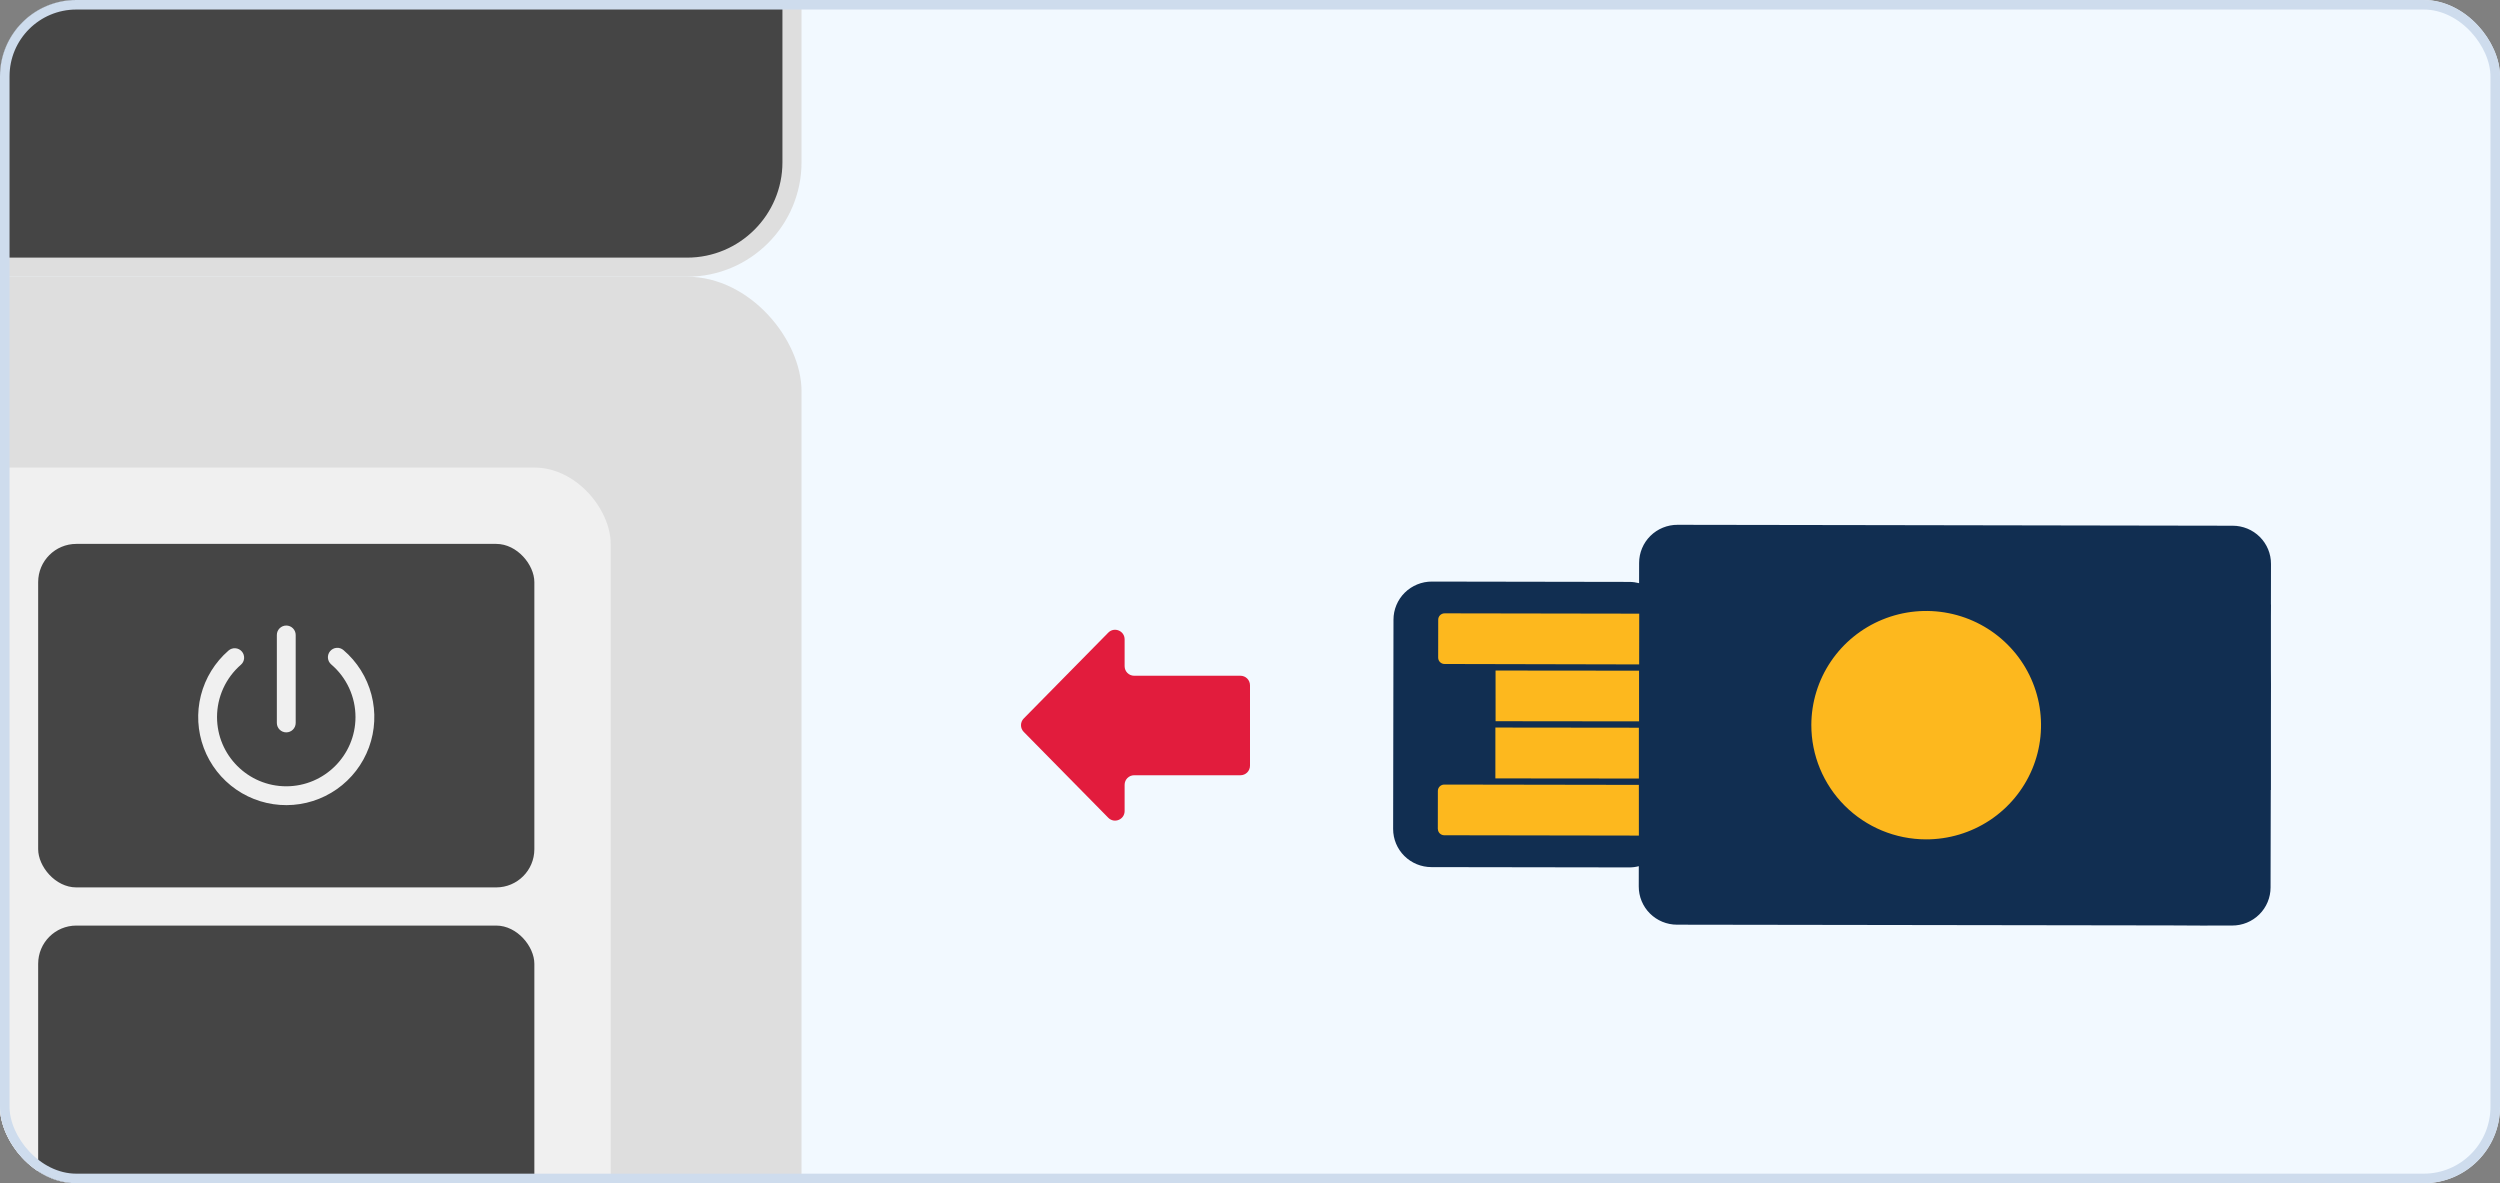 <svg viewBox="0 0 262 124" fill="none" xmlns="http://www.w3.org/2000/svg">
  <rect x="0" y="0" width="262" height="124" fill="#808080" stroke="none"/>
  <g id="security-key-how-to-desktop-b-LOOP">
    <g clip-path="url(#clip0_164_2518)">
      <rect width="262" height="124" rx="8" fill="#F2F9FF"></rect>
      <g id="security-key">
        <animateTransform
          attributeName="transform"
          attributeType="xml"
          type="translate"
          dur="4s"
          values="0,0; 0,0; -88,0; -88,0; 0,0"
          keyTimes="0; 0.25; 0.375; 0.875; 1"
          keySplines="
            0.42, 0, 0.58, 1;
            0.42, 0, 0.58, 1;
            0.42, 0, 0.58, 1;
            0.42, 0, 0.58, 1;
            0.42, 0, 0.58, 1"
          repeatCount="indefinite" />
        <rect id="Rectangle 282" x="216.268" y="89.759" width="66.646" height="26.793" transform="rotate(-180 216.268 89.759)" fill="#FDB81E"></rect>
        <path id="Subtract" fill-rule="evenodd" clip-rule="evenodd" d="M170.744 90.905L150.013 90.873C149.486 90.873 148.964 90.769 148.477 90.569C147.99 90.368 147.548 90.074 147.175 89.704C146.802 89.333 146.507 88.893 146.305 88.409C146.104 87.924 146 87.406 146 86.881L146.037 64.939C146.037 64.414 146.141 63.894 146.344 63.409C146.547 62.924 146.843 62.483 147.218 62.112C147.592 61.742 148.036 61.448 148.525 61.249C149.013 61.049 149.537 60.947 150.065 60.949L170.775 60.984C171.113 60.987 171.449 61.031 171.776 61.116L171.78 58.99C171.78 58.465 171.884 57.945 172.087 57.459C172.289 56.974 172.586 56.534 172.96 56.163C173.335 55.792 173.779 55.499 174.268 55.299C174.756 55.1 175.28 54.998 175.808 55L197.194 55.033L197.563 55.034L233.987 55.096C234.516 55.096 235.039 55.2 235.526 55.401C236.014 55.603 236.457 55.898 236.83 56.27C237.203 56.642 237.498 57.084 237.699 57.57C237.9 58.056 238.002 58.576 238 59.101L237.993 63.362C237.995 63.36 237.997 63.358 238 63.355L237.993 64.597L237.993 70.198L238 71.762L237.993 75.205L237.993 82.795L237.977 82.795L237.955 93.006C237.955 93.531 237.851 94.051 237.648 94.536C237.446 95.022 237.149 95.462 236.774 95.833C236.4 96.204 235.956 96.497 235.467 96.697C234.979 96.896 234.455 96.998 233.927 96.996L230.722 97L227.48 96.984L175.755 96.907C175.226 96.907 174.703 96.803 174.215 96.602C173.728 96.4 173.284 96.105 172.912 95.733C172.539 95.361 172.244 94.919 172.043 94.433C171.842 93.948 171.74 93.427 171.742 92.902L171.745 90.776C171.419 90.863 171.082 90.906 170.744 90.905ZM191.868 69.331C190.542 71.297 189.832 73.61 189.828 75.977C189.822 79.151 191.085 82.197 193.337 84.445C195.59 86.693 198.649 87.96 201.841 87.966C204.221 87.971 206.55 87.273 208.532 85.962C210.514 84.65 212.061 82.784 212.976 80.599C213.891 78.413 214.134 76.007 213.674 73.684C213.214 71.362 212.071 69.227 210.391 67.55C208.711 65.873 206.568 64.729 204.234 64.263C201.9 63.797 199.479 64.03 197.278 64.932C195.077 65.834 193.194 67.365 191.868 69.331ZM150.725 64.943L150.72 68.931C150.722 69.107 150.795 69.275 150.922 69.397C151.048 69.52 151.219 69.588 151.395 69.586L171.783 69.631L171.79 64.312L151.395 64.278C151.307 64.278 151.22 64.295 151.138 64.329C151.057 64.362 150.983 64.411 150.921 64.472C150.859 64.534 150.809 64.608 150.776 64.688C150.742 64.769 150.725 64.856 150.725 64.943ZM171.773 70.287L156.734 70.272L156.737 75.582L171.774 75.599L171.773 70.287ZM171.754 76.264L156.717 76.247L156.715 81.576L171.754 81.591L171.754 76.264ZM150.688 82.887L150.683 86.876L150.69 86.883C150.693 87.057 150.765 87.223 150.89 87.345C151.015 87.467 151.183 87.535 151.359 87.535L171.754 87.569L171.753 82.256L151.358 82.223C151.27 82.222 151.183 82.24 151.102 82.273C151.021 82.306 150.947 82.355 150.884 82.417C150.822 82.479 150.773 82.552 150.739 82.633C150.705 82.713 150.688 82.8 150.688 82.887Z" fill="#112E51"></path>
      </g>
      <g id="laptop">
        <rect id="Rectangle 293" x="-296" y="29" width="380" height="132" rx="12" fill="#DEDEDE"></rect>
        <rect id="Rectangle 294" x="-295" y="-48" width="378" height="76" rx="11" fill="#454545" stroke="#DEDEDE" stroke-width="2"></rect>
        <rect id="Rectangle 295" x="-276" y="49" width="340" height="92" rx="8" fill="#F0F0F0"></rect>
        <rect id="Rectangle 296" x="4" y="57" width="52" height="36" rx="4" fill="#454545"></rect>
        <g id="Group 24">
          <path id="Vector" d="M25.245 69.667C25.443 69.495 25.565 69.252 25.583 68.991C25.601 68.73 25.515 68.472 25.343 68.274C25.172 68.076 24.929 67.955 24.667 67.937C24.406 67.918 24.148 68.004 23.951 68.176C22.527 69.411 21.516 71.052 21.053 72.879C20.59 74.705 20.697 76.63 21.359 78.394C22.022 80.158 23.209 81.677 24.76 82.747C26.311 83.816 28.153 84.386 30.037 84.378C31.922 84.371 33.758 83.786 35.301 82.704C36.844 81.622 38.018 80.093 38.667 78.324C39.315 76.555 39.406 74.629 38.928 72.807C38.45 70.984 37.426 69.351 35.993 68.128C35.794 67.957 35.535 67.874 35.274 67.894C35.013 67.915 34.771 68.038 34.601 68.237C34.431 68.436 34.347 68.694 34.367 68.955C34.388 69.216 34.511 69.459 34.71 69.629C35.509 70.31 36.15 71.156 36.589 72.109C37.028 73.061 37.256 74.098 37.255 75.147C37.255 79.148 34 82.404 29.999 82.404C25.998 82.404 22.745 79.149 22.745 75.148C22.745 74.108 22.968 73.081 23.399 72.135C23.831 71.19 24.46 70.348 25.245 69.667Z" fill="#F0F0F0"></path>
          <path id="Vector_2" d="M30.988 75.766V66.544C30.988 66.282 30.884 66.031 30.699 65.846C30.514 65.66 30.262 65.556 30.001 65.556C29.739 65.556 29.488 65.66 29.303 65.846C29.117 66.031 29.014 66.282 29.014 66.544V75.766C29.014 76.028 29.117 76.279 29.303 76.464C29.488 76.649 29.739 76.753 30.001 76.753C30.262 76.753 30.514 76.649 30.699 76.464C30.884 76.279 30.988 76.028 30.988 75.766Z" fill="#F0F0F0"></path>
        </g>
        <rect id="Rectangle 299" x="4" y="97" width="52" height="36" rx="4" fill="#454545"></rect>
      </g>
      <path id="arrow" fill-rule="evenodd" clip-rule="evenodd" d="M117.86 67.002C117.86 66.107 116.775 65.663 116.147 66.3L107.287 75.299C106.904 75.688 106.904 76.313 107.287 76.702L116.147 85.701C116.775 86.338 117.86 85.894 117.86 84.999V82.246C117.86 81.694 118.307 81.246 118.86 81.246H130C130.553 81.246 131 80.799 131 80.246V71.818C131 71.266 130.553 70.818 130 70.818H118.86C118.307 70.818 117.86 70.37 117.86 69.818V67.002Z" fill="#E21C3D">
        <animate
          attributeName="opacity"
          values="1; 1; 0; 0; 1"
          dur="4s"
          keyTimes="0; 0.15; 0.25; 0.925; 1"
          keySplines="
            0.42, 0, 0.58, 1;
            0.42, 0, 0.58, 1;
            0.42, 0, 0.58, 1;
            0.42, 0, 0.58, 1;
            0.42, 0, 0.58, 1"
          repeatCount="indefinite"
          />
        <animateTransform
          attributeName="transform"
          attributeType="xml"
          type="translate"
          values="0,0; 0,0; -10,0; -10,0; 0.0"
          dur="4s"
          keyTimes="0.0; 0.075; 0.25; 0.925; 1.0"
          keySplines="
            0.42, 0, 0.58, 1;
            0.42, 0, 0.58, 1;
            0.42, 0, 0.58, 1;
            0.42, 0, 0.58, 1;
            0.42, 0, 0.58, 1"
          repeatCount="indefinite"
          />
      </path>
    </g>
    <rect x="0.5" y="0.5" width="261" height="123" rx="7.5" stroke="#CEDCED"></rect>
  </g>
  <defs>
    <clipPath id="clip0_164_2518">
      <rect width="262" height="124" rx="8" fill="white"></rect>
    </clipPath>
  </defs>
</svg>